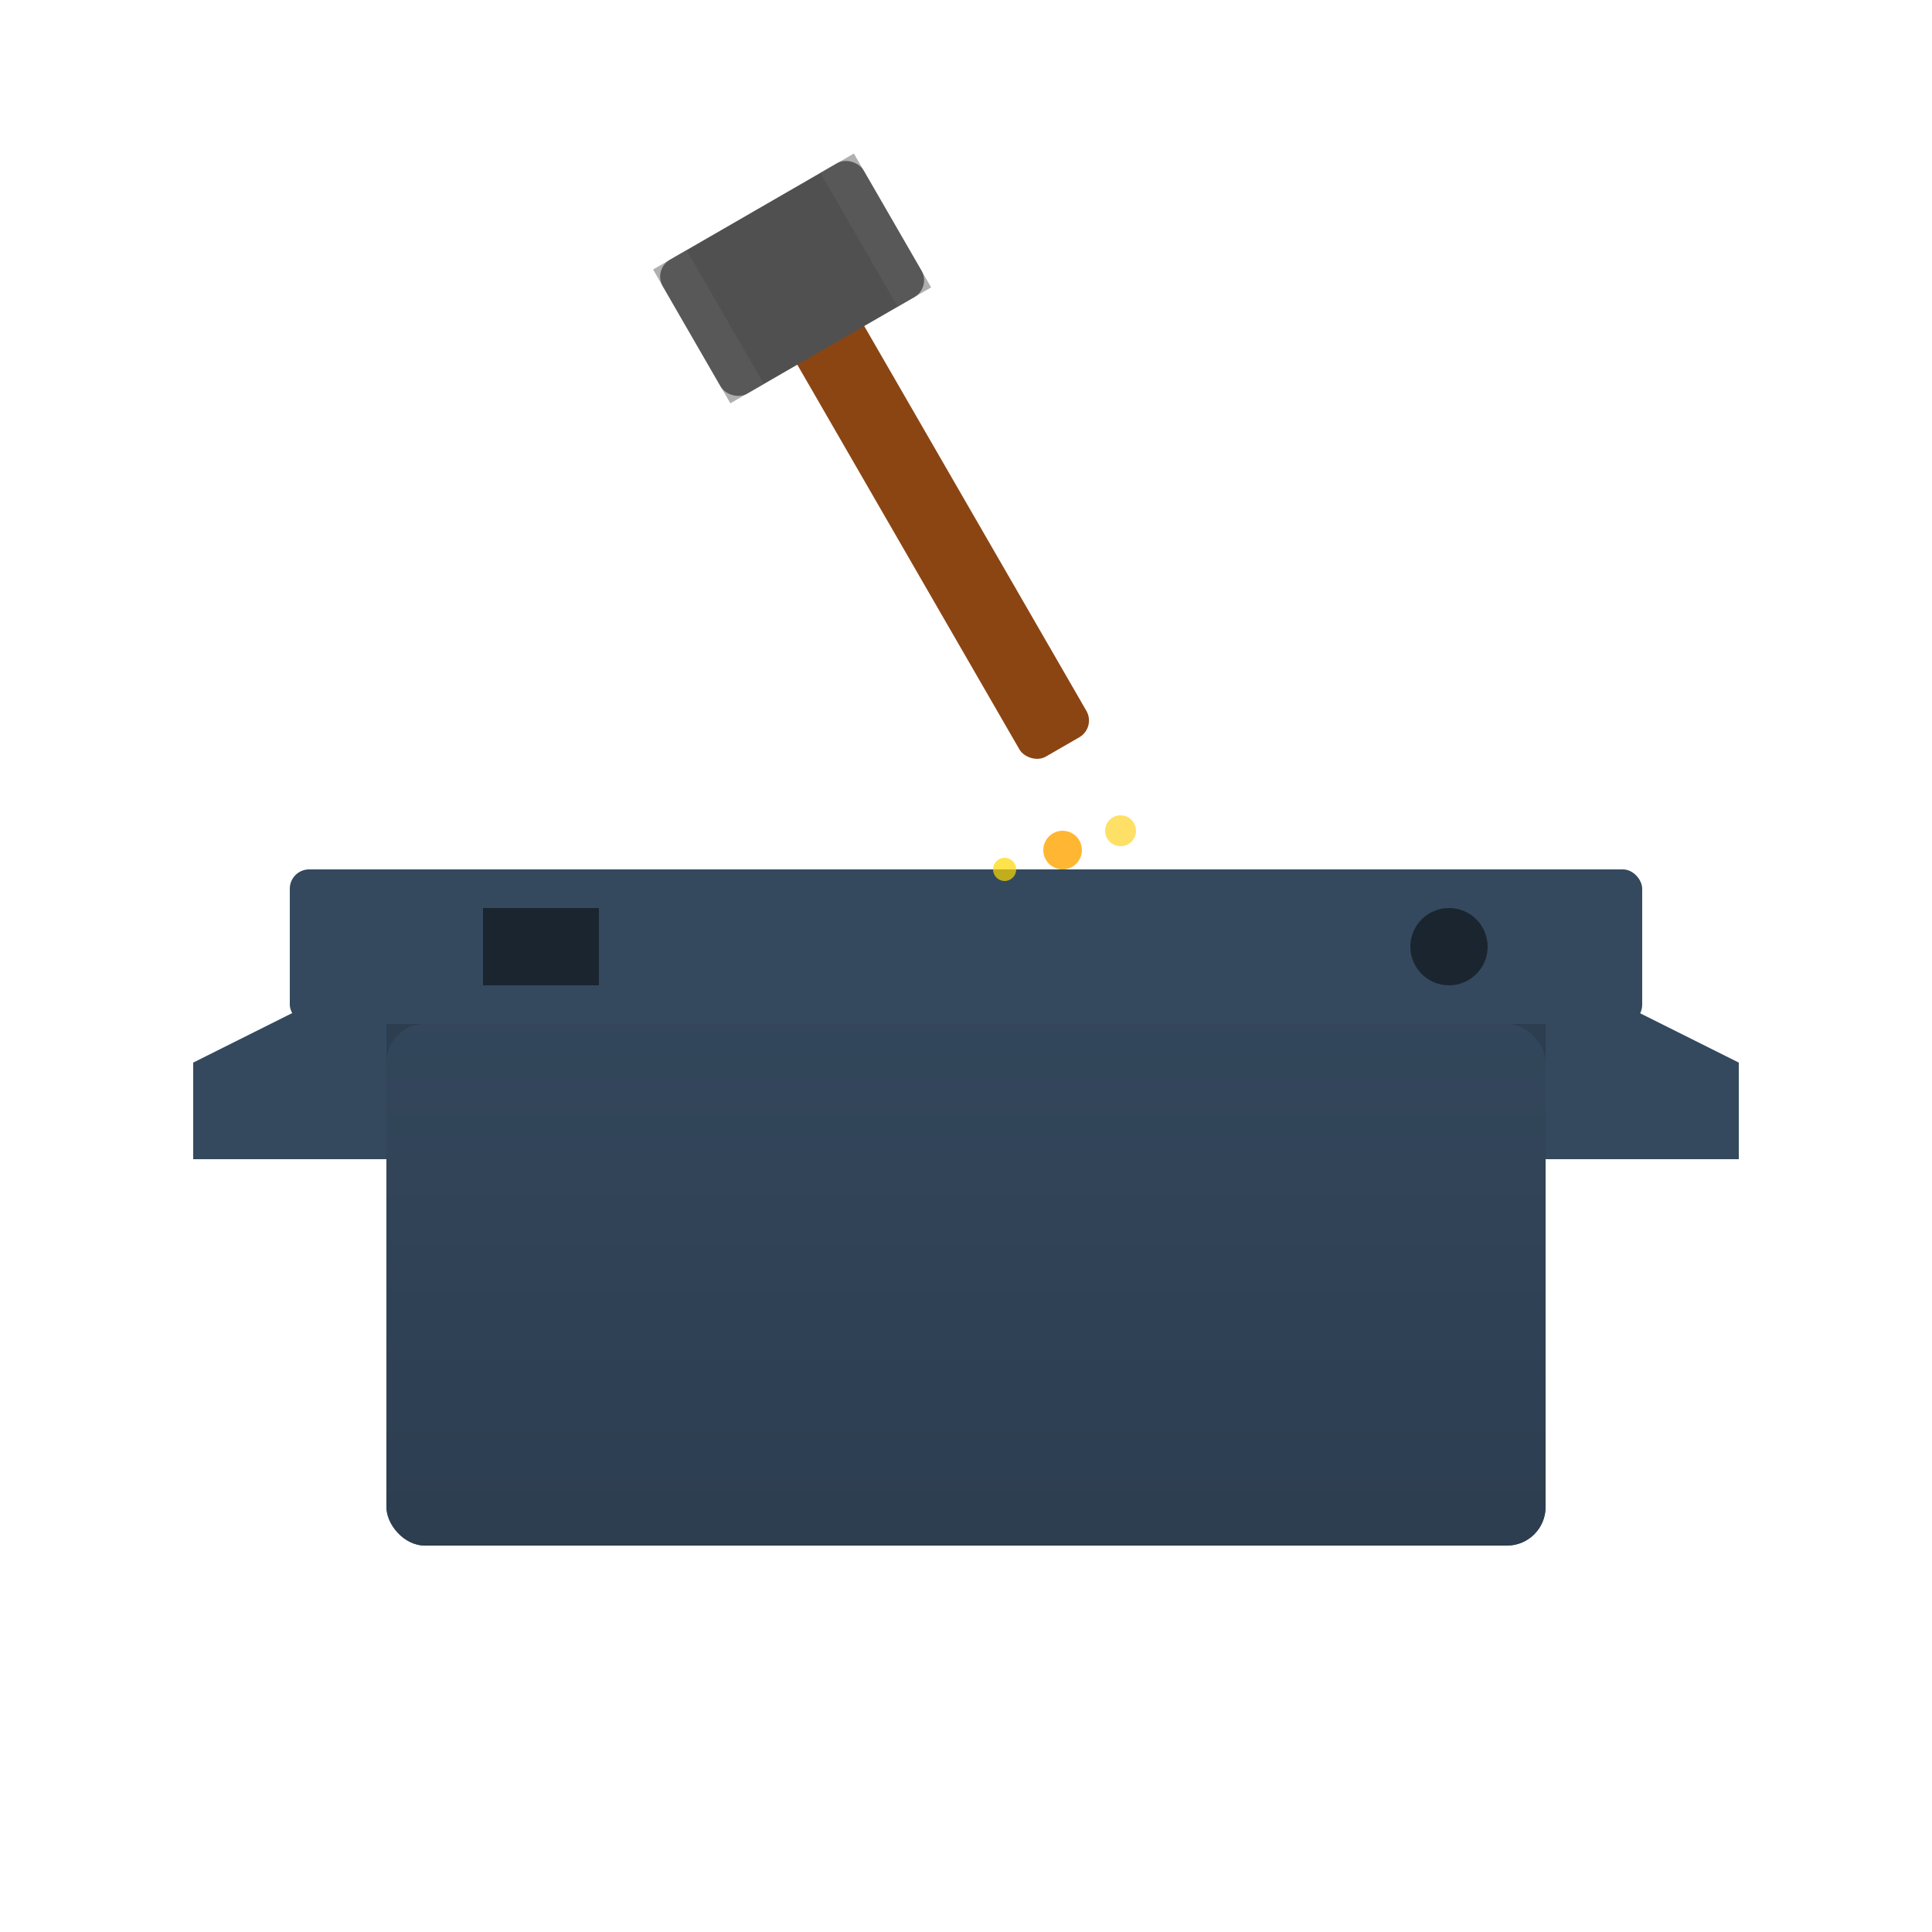 <svg xmlns="http://www.w3.org/2000/svg" viewBox="0 0 100 100" width="100" height="100">
  <!-- Anvil base -->
  <rect x="20" y="50" width="60" height="30" rx="2" fill="#2c3e50"/>
  
  <!-- Anvil horn (left point) -->
  <path d="M 20 50 L 10 55 L 10 60 L 20 60 Z" fill="#34495e"/>
  
  <!-- Anvil horn (right point) -->
  <path d="M 80 50 L 90 55 L 90 60 L 80 60 Z" fill="#34495e"/>
  
  <!-- Anvil face (top working surface) -->
  <rect x="15" y="45" width="70" height="8" rx="1" fill="#34495e"/>
  
  <!-- Anvil body gradient effect -->
  <rect x="20" y="53" width="60" height="27" rx="2" fill="url(#anvil-gradient)" opacity="0.8"/>
  
  <!-- Hardy hole (square hole on anvil face) -->
  <rect x="25" y="47" width="6" height="4" fill="#1a252f"/>
  
  <!-- Pritchel hole (round hole on anvil face) -->
  <circle cx="75" cy="49" r="2" fill="#1a252f"/>
  
  <!-- Hammer -->
  <g transform="rotate(-30 50 30)">
    <!-- Hammer handle -->
    <rect x="48" y="15" width="4" height="25" rx="1" fill="#8b4513"/>
    
    <!-- Hammer head -->
    <rect x="44" y="8" width="12" height="8" rx="1" fill="#505050"/>
    
    <!-- Hammer face highlights -->
    <rect x="44" y="8" width="2" height="8" fill="#606060" opacity="0.5"/>
    <rect x="54" y="8" width="2" height="8" fill="#606060" opacity="0.5"/>
  </g>
  
  <!-- Spark effects -->
  <circle cx="55" cy="44" r="1" fill="#ffa500" opacity="0.8">
    <animate attributeName="opacity" values="0.8;0;0.8" dur="2s" repeatCount="indefinite"/>
    <animate attributeName="cy" values="44;40;44" dur="2s" repeatCount="indefinite"/>
  </circle>
  <circle cx="58" cy="43" r="0.8" fill="#ffcc00" opacity="0.6">
    <animate attributeName="opacity" values="0.6;0;0.6" dur="2.5s" repeatCount="indefinite"/>
    <animate attributeName="cx" values="58;62;58" dur="2.5s" repeatCount="indefinite"/>
  </circle>
  <circle cx="52" cy="45" r="0.6" fill="#ffd700" opacity="0.7">
    <animate attributeName="opacity" values="0.7;0;0.7" dur="1.8s" repeatCount="indefinite"/>
    <animate attributeName="cx" values="52;48;52" dur="1.8s" repeatCount="indefinite"/>
  </circle>
  
  <!-- Gradient definitions -->
  <defs>
    <linearGradient id="anvil-gradient" x1="0%" y1="0%" x2="0%" y2="100%">
      <stop offset="0%" style="stop-color:#34495e;stop-opacity:1" />
      <stop offset="100%" style="stop-color:#2c3e50;stop-opacity:1" />
    </linearGradient>
  </defs>
</svg>